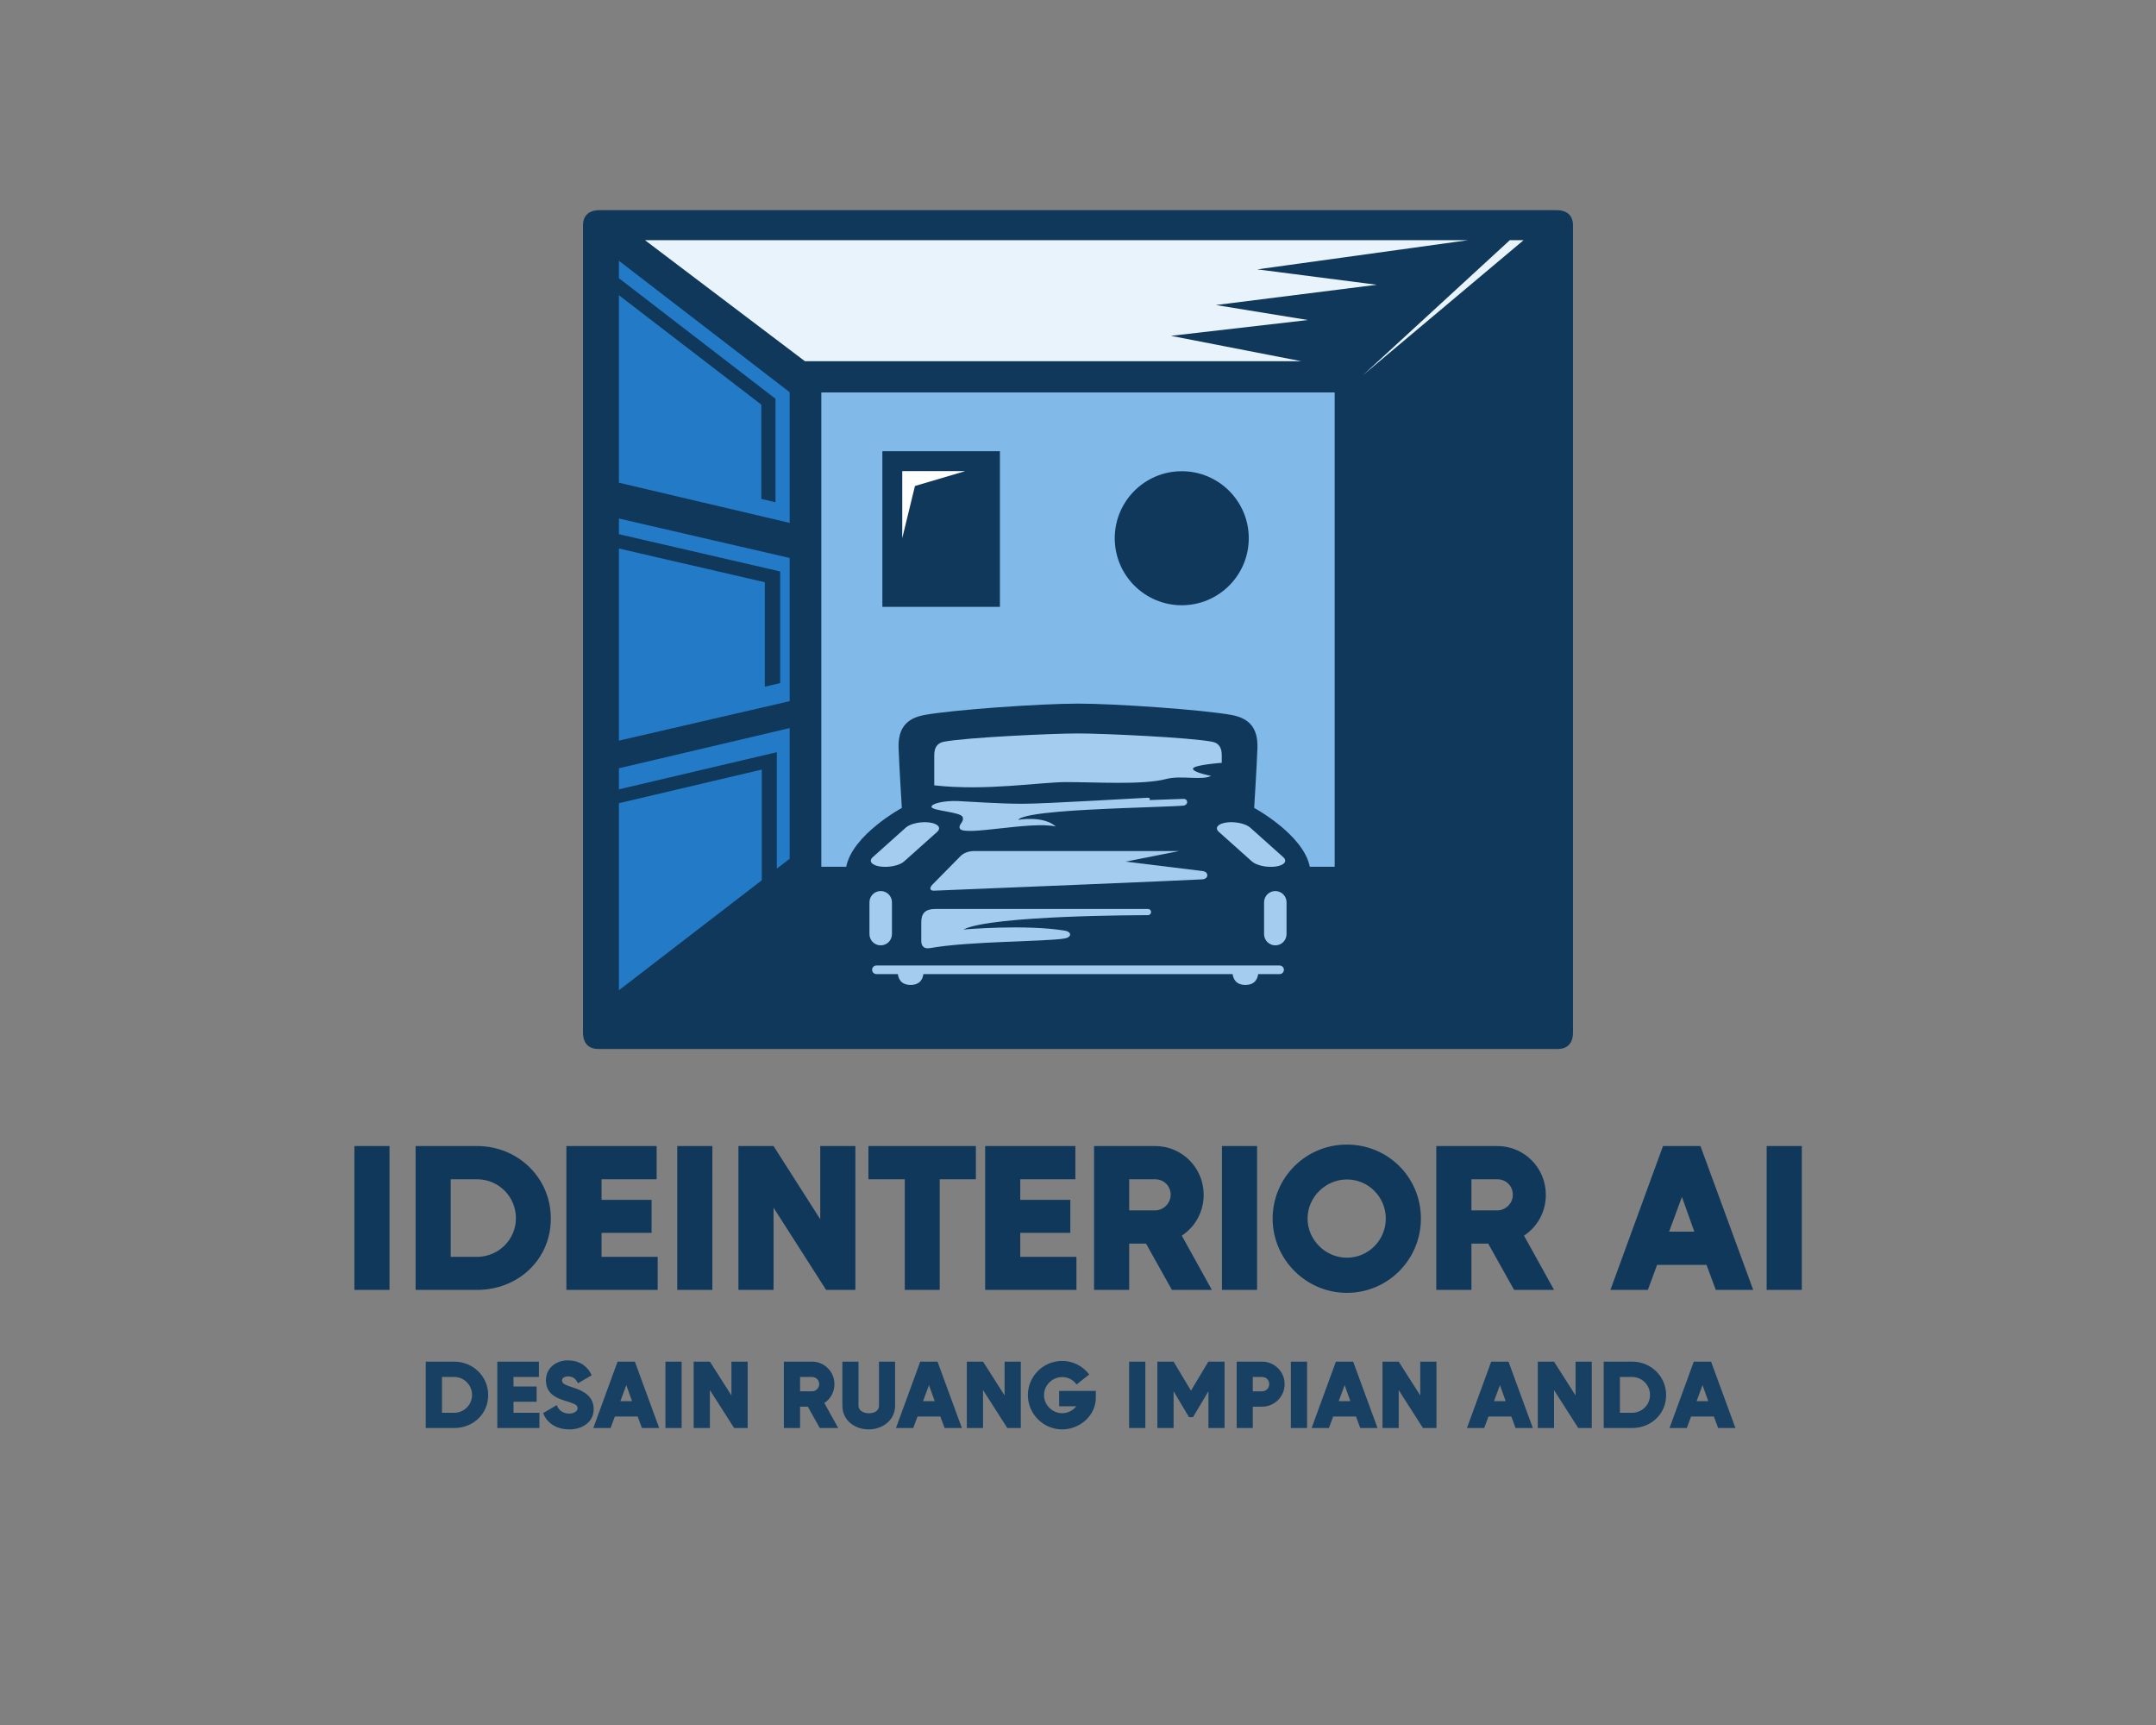 <?xml version="1.0" encoding="UTF-8" standalone="no" ?>
<!DOCTYPE svg PUBLIC "-//W3C//DTD SVG 1.1//EN" "http://www.w3.org/Graphics/SVG/1.1/DTD/svg11.dtd">
<svg xmlns="http://www.w3.org/2000/svg" xmlns:xlink="http://www.w3.org/1999/xlink" version="1.1" width="1280" height="1024" viewBox="0 0 1280 1024" xml:space="preserve">
<rect x="0" y="0" width="1280" height="1024" fill="#808080" stroke="none"/>
<desc>Created with Fabric.js 5.3.0</desc>
<defs>
</defs>
<g transform="matrix(1 0 0 1 640 512)" id="background-logo"  >
<rect style="stroke: none; stroke-width: 0; stroke-dasharray: none; stroke-linecap: butt; stroke-dashoffset: 0; stroke-linejoin: miter; stroke-miterlimit: 4; fill: rgb(255,255,255); fill-opacity: 0; fill-rule: nonzero; opacity: 1;"  paint-order="stroke"  x="-640" y="-512" rx="0" ry="0" width="1280" height="1024" />
</g>
<g transform="matrix(1.921 0 0 1.921 640 373.728)" id="logo-logo"  >
<g style=""  paint-order="stroke"   >
		<g transform="matrix(0.301 0 0 -0.301 0 0)"  >
<path style="stroke: none; stroke-width: 1; stroke-dasharray: none; stroke-linecap: butt; stroke-dashoffset: 0; stroke-linejoin: miter; stroke-miterlimit: 4; fill: rgb(16,56,91); fill-rule: nonzero; opacity: 1;"  paint-order="stroke"  transform=" translate(-999.997, -750)" d="M 1491.33 1180.57 L 508.668 1180.57 C 497.543 1180.57 491.754 1174.79 491.754 1164.9 L 491.754 336.352 C 491.754 325.211 497.543 319.43 507.426 319.43 L 1000 319.43 L 1492.58 319.43 C 1502.46 319.43 1508.24 325.211 1508.24 336.352 L 1508.24 1164.9 C 1508.24 1174.79 1502.46 1180.57 1491.33 1180.57" stroke-linecap="round" />
</g>
		<g transform="matrix(0.301 0 0 -0.301 -6.644 -101.623)"  >
<path style="stroke: none; stroke-width: 1; stroke-dasharray: none; stroke-linecap: butt; stroke-dashoffset: 0; stroke-linejoin: miter; stroke-miterlimit: 4; fill: rgb(233,243,251); fill-rule: nonzero; opacity: 1;"  paint-order="stroke"  transform=" translate(-977.942, -1087.35)" d="M 1236.09 1067.52 L 1141.62 1082.91 L 1306.84 1103.72 L 1184.08 1119.53 L 1400.47 1149.49 L 1000 1149.49 L 555.414 1149.49 L 719.652 1025.21 L 1000 1025.21 L 1229.43 1025.21 L 1095.43 1051.29 L 1236.09 1067.52" stroke-linecap="round" />
</g>
		<g transform="matrix(0.301 0 0 -0.301 112.887 -99.47)"  >
<path style="stroke: none; stroke-width: 1; stroke-dasharray: none; stroke-linecap: butt; stroke-dashoffset: 0; stroke-linejoin: miter; stroke-miterlimit: 4; fill: rgb(233,243,251); fill-rule: nonzero; opacity: 1;"  paint-order="stroke"  transform=" translate(-1374.74, -1080.205)" d="M 1443.05 1149.49 L 1292.27 1010.92 L 1457.21 1149.49 z" stroke-linecap="round" />
</g>
		<g transform="matrix(0.301 0 0 -0.301 -115.495 -73.464)"  >
<path style="stroke: none; stroke-width: 1; stroke-dasharray: none; stroke-linecap: butt; stroke-dashoffset: 0; stroke-linejoin: miter; stroke-miterlimit: 4; fill: rgb(35,123,199); fill-rule: nonzero; opacity: 1;"  paint-order="stroke"  transform=" translate(-616.596, -993.872)" d="M 528.93 1128.42 L 528.93 1110.52 L 689.711 986.758 L 689.711 880.508 L 689.691 880.508 L 675.133 883.938 L 675.133 980.73 L 528.93 1093.05 L 528.93 900.586 L 704.262 859.324 L 704.262 993.477 L 528.93 1128.42" stroke-linecap="round" />
</g>
		<g transform="matrix(0.301 0 0 -0.301 -115.495 -0.001)"  >
<path style="stroke: none; stroke-width: 1; stroke-dasharray: none; stroke-linecap: butt; stroke-dashoffset: 0; stroke-linejoin: miter; stroke-miterlimit: 4; fill: rgb(35,123,199); fill-rule: nonzero; opacity: 1;"  paint-order="stroke"  transform=" translate(-616.596, -750.004)" d="M 528.93 864.023 L 528.93 847.93 L 694.496 809.668 L 694.496 695.039 L 678.754 691.406 L 678.754 798.594 L 528.93 833.223 L 528.93 750 L 528.93 635.984 L 704.262 676.504 L 704.262 750 L 704.262 823.496 L 528.93 864.023" stroke-linecap="round" />
</g>
		<g transform="matrix(0.301 0 0 -0.301 -119.808 77.36)"  >
<path style="stroke: none; stroke-width: 1; stroke-dasharray: none; stroke-linecap: butt; stroke-dashoffset: 0; stroke-linejoin: miter; stroke-miterlimit: 4; fill: rgb(35,123,199); fill-rule: nonzero; opacity: 1;"  paint-order="stroke"  transform=" translate(-602.279, -493.194)" d="M 675.629 606.477 L 528.93 571.953 L 528.93 379.91 L 675.629 492.809 L 675.629 606.477" stroke-linecap="round" />
</g>
		<g transform="matrix(0.301 0 0 -0.301 -115.495 52.327)"  >
<path style="stroke: none; stroke-width: 1; stroke-dasharray: none; stroke-linecap: butt; stroke-dashoffset: 0; stroke-linejoin: miter; stroke-miterlimit: 4; fill: rgb(35,123,199); fill-rule: nonzero; opacity: 1;"  paint-order="stroke"  transform=" translate(-616.596, -576.295)" d="M 528.93 607.742 L 528.93 586.105 L 691.078 624.258 L 691.078 504.707 L 689.613 503.586 L 704.262 514.855 L 704.262 649.004 L 528.93 607.742" stroke-linecap="round" />
</g>
		<g transform="matrix(0.301 0 0 -0.301 -0 0)"  >
<path style="stroke: none; stroke-width: 1; stroke-dasharray: none; stroke-linecap: butt; stroke-dashoffset: 0; stroke-linejoin: miter; stroke-miterlimit: 4; fill: rgb(129,185,233); fill-rule: nonzero; opacity: 1;"  paint-order="stroke"  transform=" translate(-999.996, -750)" d="M 1106.52 774.973 C 1068.54 774.973 1037.73 805.781 1037.73 843.77 C 1037.73 881.758 1068.54 912.566 1106.52 912.566 C 1144.53 912.566 1175.33 881.758 1175.33 843.77 C 1175.33 805.781 1144.53 774.973 1106.52 774.973 z M 919.82 773.301 L 799.137 773.301 L 799.137 933.105 L 919.82 933.105 Z M 736.441 993.477 L 736.441 506.523 L 762.016 506.523 C 768.629 539.641 819.117 566.895 819.117 566.895 C 819.117 566.895 816.313 611.836 815.785 628.484 C 815.16 648.254 823.48 658.867 842.418 662.336 C 871.41 667.637 961.156 673.984 1000 673.984 C 1038.85 673.984 1128.59 667.637 1157.58 662.336 C 1176.52 658.867 1184.84 648.254 1184.22 628.484 C 1183.69 611.836 1180.88 566.895 1180.88 566.895 C 1180.88 566.895 1231.37 539.641 1237.99 506.523 L 1263.55 506.523 L 1263.55 993.477 L 736.441 993.477" stroke-linecap="round" />
</g>
		<g transform="matrix(0.301 0 0 -0.301 -44.585 -38.609)"  >
<path style="stroke: none; stroke-width: 1; stroke-dasharray: none; stroke-linecap: butt; stroke-dashoffset: 0; stroke-linejoin: miter; stroke-miterlimit: 4; fill: rgb(255,255,255); fill-rule: nonzero; opacity: 1;"  paint-order="stroke"  transform=" translate(-851.993, -878.168)" d="M 819.672 843.77 L 819.672 912.566 L 884.313 912.566 L 832.711 897.313 L 819.672 843.77" stroke-linecap="round" />
</g>
		<g transform="matrix(0.301 0 0 -0.301 -53.48 66.423)"  >
<path style="stroke: none; stroke-width: 1; stroke-dasharray: none; stroke-linecap: butt; stroke-dashoffset: 0; stroke-linejoin: miter; stroke-miterlimit: 4; fill: rgb(164,204,239); fill-rule: nonzero; opacity: 1;"  paint-order="stroke"  transform=" translate(-822.464, -529.501)" d="M 855.484 542.441 C 860.082 546.543 856.625 550.879 847.75 552.109 L 847.75 552.109 C 838.891 553.34 827.973 550.996 823.363 546.887 L 789.449 516.57 C 784.84 512.441 788.305 508.113 797.172 506.895 L 797.172 506.895 C 806.039 505.664 816.957 507.988 821.566 512.117 L 855.484 542.441" stroke-linecap="round" />
</g>
		<g transform="matrix(0.301 0 0 -0.301 -60.976 89.191)"  >
<path style="stroke: none; stroke-width: 1; stroke-dasharray: none; stroke-linecap: butt; stroke-dashoffset: 0; stroke-linejoin: miter; stroke-miterlimit: 4; fill: rgb(164,204,239); fill-rule: nonzero; opacity: 1;"  paint-order="stroke"  transform=" translate(-797.578, -453.92)" d="M 809.125 437.582 C 809.125 431.199 803.961 426.039 797.582 426.039 L 797.582 426.039 C 791.195 426.039 786.031 431.199 786.031 437.582 L 786.031 470.25 C 786.031 476.621 791.195 481.801 797.582 481.801 L 797.582 481.801 C 803.961 481.801 809.125 476.621 809.125 470.25 L 809.125 437.582" stroke-linecap="round" />
</g>
		<g transform="matrix(0.301 0 0 -0.301 53.482 66.423)"  >
<path style="stroke: none; stroke-width: 1; stroke-dasharray: none; stroke-linecap: butt; stroke-dashoffset: 0; stroke-linejoin: miter; stroke-miterlimit: 4; fill: rgb(164,204,239); fill-rule: nonzero; opacity: 1;"  paint-order="stroke"  transform=" translate(-1177.537, -529.501)" d="M 1144.51 542.441 C 1139.92 546.543 1143.38 550.879 1152.25 552.109 L 1152.25 552.109 C 1161.11 553.34 1172.03 550.996 1176.64 546.887 L 1210.55 516.57 C 1215.16 512.441 1211.7 508.113 1202.83 506.895 L 1202.83 506.895 C 1193.96 505.664 1183.05 507.988 1178.44 512.117 L 1144.51 542.441" stroke-linecap="round" />
</g>
		<g transform="matrix(0.301 0 0 -0.301 60.978 89.191)"  >
<path style="stroke: none; stroke-width: 1; stroke-dasharray: none; stroke-linecap: butt; stroke-dashoffset: 0; stroke-linejoin: miter; stroke-miterlimit: 4; fill: rgb(164,204,239); fill-rule: nonzero; opacity: 1;"  paint-order="stroke"  transform=" translate(-1202.42, -453.92)" d="M 1190.88 437.582 C 1190.88 431.199 1196.04 426.039 1202.42 426.039 L 1202.42 426.039 C 1208.81 426.039 1213.96 431.199 1213.96 437.582 L 1213.96 470.25 C 1213.96 476.621 1208.81 481.801 1202.42 481.801 L 1202.42 481.801 C 1196.04 481.801 1190.88 476.621 1190.88 470.25 L 1190.88 437.582" stroke-linecap="round" />
</g>
		<g transform="matrix(0.301 0 0 -0.301 0.002 106.805)"  >
<path style="stroke: none; stroke-width: 1; stroke-dasharray: none; stroke-linecap: butt; stroke-dashoffset: 0; stroke-linejoin: miter; stroke-miterlimit: 4; fill: rgb(164,204,239); fill-rule: nonzero; opacity: 1;"  paint-order="stroke"  transform=" translate(-1000.004, -395.446)" d="M 1206.97 405.43 L 793.031 405.43 C 790.59 405.43 788.598 403.441 788.598 401 C 788.598 398.539 790.59 396.559 793.031 396.559 L 815.043 396.559 C 815.563 392.32 817.953 385.461 828.129 385.461 C 838.305 385.461 840.707 392.32 841.227 396.559 L 1000 396.559 L 1158.77 396.559 C 1159.3 392.32 1161.7 385.461 1171.88 385.461 C 1182.05 385.461 1184.43 392.32 1184.96 396.559 L 1206.97 396.559 C 1209.41 396.559 1211.41 398.539 1211.41 401 C 1211.41 403.441 1209.41 405.43 1206.97 405.43" stroke-linecap="round" />
</g>
		<g transform="matrix(0.301 0 0 -0.301 -12.924 92.413)"  >
<path style="stroke: none; stroke-width: 1; stroke-dasharray: none; stroke-linecap: butt; stroke-dashoffset: 0; stroke-linejoin: miter; stroke-miterlimit: 4; fill: rgb(164,204,239); fill-rule: nonzero; opacity: 1;"  paint-order="stroke"  transform=" translate(-957.094, -443.223)" d="M 1071.58 463.422 L 853.656 463.422 C 843.461 463.422 839.098 459.121 839.098 449.762 L 839.098 430.711 C 839.098 425.41 841.684 422.078 848.344 423.262 L 848.344 423.25 C 887.691 430.352 966.344 429.781 986.188 433.078 C 993.891 434.359 993.695 439.922 986.617 441.109 C 946.246 447.879 882.379 442.32 882.379 442.32 C 911.508 457.031 1066.93 457.031 1071.58 457.031 C 1076.23 457.031 1076.29 463.422 1071.58 463.422" stroke-linecap="round" />
</g>
		<g transform="matrix(0.301 0 0 -0.301 -2.831 74.57)"  >
<path style="stroke: none; stroke-width: 1; stroke-dasharray: none; stroke-linecap: butt; stroke-dashoffset: 0; stroke-linejoin: miter; stroke-miterlimit: 4; fill: rgb(164,204,239); fill-rule: nonzero; opacity: 1;"  paint-order="stroke"  transform=" translate(-990.601, -502.454)" d="M 1127.89 502.285 C 1121.37 503.027 1048.83 511.973 1048.83 511.973 L 1103.75 522.793 L 893.297 522.793 C 887.164 522.793 882.281 520.605 879.242 517.5 L 850.621 488.441 C 847.035 484.789 848.031 481.969 852.074 482.121 C 897.055 483.961 1117.81 492.988 1127.89 493.789 C 1134.43 494.32 1134.41 501.563 1127.89 502.285" stroke-linecap="round" />
</g>
		<g transform="matrix(0.301 0 0 -0.301 -5.764 57.094)"  >
<path style="stroke: none; stroke-width: 1; stroke-dasharray: none; stroke-linecap: butt; stroke-dashoffset: 0; stroke-linejoin: miter; stroke-miterlimit: 4; fill: rgb(164,204,239); fill-rule: nonzero; opacity: 1;"  paint-order="stroke"  transform=" translate(-980.862, -560.469)" d="M 878.754 545.801 C 876.684 550.059 883.48 552.449 881.539 557.727 C 879.594 562.996 850.18 564.102 849.633 567.988 C 849.078 571.875 864.059 574.648 876.547 574.102 C 889.027 573.535 919.273 571.316 943.129 571.316 C 966.977 571.316 1069 577.512 1071.5 577.512 C 1074 577.512 1074.22 576.152 1073.38 575.117 C 1073.38 575.117 1103.2 576.191 1108.2 576.328 C 1113.2 576.465 1113.61 570.09 1108.2 569.395 C 1102.79 568.699 1043.2 566.895 1028.03 566.063 C 1012.83 565.234 944.586 562.734 938.551 554.824 C 938.551 554.824 964.242 559.512 977.25 547.969 C 951.762 553.887 882.789 537.559 878.754 545.801" stroke-linecap="round" />
</g>
		<g transform="matrix(0.301 0 0 -0.301 0.002 40.42)"  >
<path style="stroke: none; stroke-width: 1; stroke-dasharray: none; stroke-linecap: butt; stroke-dashoffset: 0; stroke-linejoin: miter; stroke-miterlimit: 4; fill: rgb(164,204,239); fill-rule: nonzero; opacity: 1;"  paint-order="stroke"  transform=" translate(-1000.003, -615.822)" d="M 1000 643.469 C 1026.78 643.469 1115.41 639.297 1137.81 634.941 C 1145.1 633.516 1147.6 628.281 1147.6 620.996 C 1147.6 615.801 1147.6 613.301 1147.6 613.301 C 1147.6 613.301 1118.05 611.133 1118.05 607.258 C 1118.05 603.379 1136.64 599.91 1136.64 599.91 C 1127.48 594.922 1105.76 600.723 1090.59 596.719 C 1066.72 590.41 1018.87 593.535 988.07 593.535 C 961.227 593.535 905.258 584.172 852.406 590.195 C 852.406 590.195 852.406 615.801 852.406 620.996 C 852.406 628.281 854.898 633.516 862.184 634.941 C 884.586 639.297 973.227 643.469 1000 643.469" stroke-linecap="round" />
</g>
</g>
</g>
<g transform="matrix(1.921 0 0 1.921 640.062 723.454)" id="text-logo"  >
<g style=""  paint-order="stroke"   >
		<g transform="matrix(1 0 0 1 0 0)" id="text-logo-path-0"  >
<path style="stroke: none; stroke-width: 0; stroke-dasharray: none; stroke-linecap: butt; stroke-dashoffset: 0; stroke-linejoin: miter; stroke-miterlimit: 4; fill: rgb(16,56,91); fill-rule: nonzero; opacity: 1;"  paint-order="stroke"  transform=" translate(-227.695, 22)" d="M 4.03 -44.46 L 4.03 0 L 14.88 0 L 14.88 -44.46 Z M 41.92 -44.46 L 22.95 -44.46 L 22.95 0 L 41.92 0 C 54.6 0 64.74 -9.36 64.74 -22.04 C 64.74 -34.65 54.6 -44.46 41.92 -44.46 Z M 33.8 -10.21 L 33.8 -34.19 L 41.92 -34.19 C 48.62 -34.19 53.95 -28.8 53.95 -22.16 C 53.95 -15.47 48.49 -10.21 41.92 -10.21 Z M 80.41 -10.21 L 80.41 -17.62 L 95.88 -17.62 L 95.88 -27.82 L 80.41 -27.82 L 80.41 -34.19 L 97.44 -34.19 L 97.44 -44.46 L 69.55 -44.46 L 69.55 0 L 97.76 0 L 97.76 -10.21 Z M 103.81 -44.46 L 103.81 0 L 114.66 0 L 114.66 -44.46 Z M 148 -44.46 L 148 -21.84 L 133.57 -44.46 L 122.72 -44.46 L 122.72 0 L 133.57 0 L 133.57 -25.41 L 149.82 0 L 158.86 0 L 158.86 -44.46 Z M 196.1 -34.19 L 196.1 -44.46 L 162.89 -44.46 L 162.89 -34.19 L 174.13 -34.19 L 174.13 0 L 184.92 0 L 184.92 -34.19 Z M 209.82 -10.21 L 209.82 -17.62 L 225.29 -17.62 L 225.29 -27.82 L 209.82 -27.82 L 209.82 -34.19 L 226.85 -34.19 L 226.85 -44.46 L 198.97 -44.46 L 198.97 0 L 227.18 0 L 227.18 -10.21 Z M 248.69 -14.3 L 256.69 0 L 269.03 0 L 259.74 -16.77 C 264.03 -19.57 266.5 -24.31 266.5 -29.38 C 266.5 -37.77 259.81 -44.46 251.48 -44.46 L 232.63 -44.46 L 232.63 0 L 243.49 0 L 243.49 -14.3 Z M 243.49 -24.57 L 243.49 -34.19 L 251.48 -34.19 C 254.21 -34.19 256.3 -32.11 256.3 -29.38 C 256.3 -26.78 254.08 -24.57 251.48 -24.57 Z M 272.15 -44.46 L 272.15 0 L 283.01 0 L 283.01 -44.46 Z M 310.76 0.91 C 323.5 0.91 333.64 -9.43 333.64 -22.04 C 333.64 -34.84 323.44 -44.91 310.76 -44.91 C 298.03 -44.91 287.82 -34.65 287.82 -22.04 C 287.82 -9.49 298.09 0.91 310.76 0.91 Z M 298.61 -22.04 C 298.61 -28.67 304.2 -34.13 310.76 -34.13 C 317.46 -34.13 322.79 -28.67 322.79 -22.04 C 322.79 -15.41 317.46 -9.95 310.76 -9.95 C 304.13 -9.95 298.61 -15.47 298.61 -22.04 Z M 354.44 -14.3 L 362.44 0 L 374.79 0 L 365.5 -16.77 C 369.79 -19.57 372.25 -24.31 372.25 -29.38 C 372.25 -37.77 365.56 -44.46 357.24 -44.46 L 338.39 -44.46 L 338.39 0 L 349.25 0 L 349.25 -14.3 Z M 349.25 -24.57 L 349.25 -34.19 L 357.24 -34.19 C 359.97 -34.19 362.05 -32.11 362.05 -29.38 C 362.05 -26.78 359.84 -24.57 357.24 -24.57 Z M 424.77 0 L 436.34 0 L 420.03 -44.46 L 408.46 -44.46 L 392.21 0 L 403.78 0 L 406.64 -7.74 L 421.91 -7.74 Z M 410.34 -18 L 414.31 -28.73 L 418.14 -18 Z M 440.5 -44.46 L 440.5 0 L 451.36 0 L 451.36 -44.46 Z" stroke-linecap="round" />
</g>
</g>
</g>
<g transform="matrix(1.921 0 0 1.921 641.542 828.037)" id="tagline-89913dec-6ff6-42d0-93e2-6215c84bf321-logo"  >
<g style=""  paint-order="stroke"   >
		<g transform="matrix(1 0 0 1 0 0)" id="tagline-89913dec-6ff6-42d0-93e2-6215c84bf321-logo-path-0"  >
<path style="stroke: none; stroke-width: 0; stroke-dasharray: none; stroke-linecap: butt; stroke-dashoffset: 0; stroke-linejoin: miter; stroke-miterlimit: 4; fill: rgb(24,64,98); fill-rule: nonzero; opacity: 1;"  paint-order="stroke"  transform=" translate(-204.24, 10.245)" d="M 10.62 -20.52 L 1.86 -20.52 L 1.86 0 L 10.62 0 C 16.47 0 21.15 -4.32 21.15 -10.17 C 21.15 -15.99 16.47 -20.52 10.62 -20.52 Z M 6.87 -4.71 L 6.87 -15.78 L 10.62 -15.78 C 13.71 -15.78 16.17 -13.29 16.17 -10.23 C 16.17 -7.14 13.65 -4.71 10.62 -4.71 Z M 28.98 -4.71 L 28.98 -8.13 L 36.12 -8.13 L 36.12 -12.84 L 28.98 -12.84 L 28.98 -15.78 L 36.84 -15.78 L 36.84 -20.52 L 23.97 -20.52 L 23.97 0 L 36.99 0 L 36.99 -4.71 Z M 46.26 0.42 C 50.07 0.42 53.76 -1.71 53.76 -5.82 C 53.76 -9.87 50.58 -11.55 47.13 -12.6 C 46.2 -12.9 45.51 -13.17 45.06 -13.38 C 44.43 -13.68 43.98 -14.01 43.98 -14.76 C 43.98 -15.63 45.09 -15.96 45.78 -15.96 C 47.4 -15.96 48.21 -15.24 48.9 -13.83 L 53.16 -16.32 C 51.69 -19.35 49.14 -20.91 45.78 -20.91 C 42.12 -20.91 39 -18.54 39 -14.76 C 39 -10.89 41.76 -9.36 45.09 -8.37 C 46.14 -8.07 46.89 -7.8 47.4 -7.59 C 48.09 -7.32 48.78 -6.96 48.78 -6.12 C 48.78 -5.01 47.28 -4.47 46.38 -4.47 C 44.43 -4.47 43.08 -5.22 42.33 -7.08 L 38.13 -4.62 C 39.48 -1.17 42.66 0.42 46.26 0.42 Z M 68.67 0 L 74.01 0 L 66.48 -20.52 L 61.14 -20.52 L 53.64 0 L 58.98 0 L 60.3 -3.57 L 67.35 -3.57 Z M 62.01 -8.31 L 63.84 -13.26 L 65.61 -8.31 Z M 75.93 -20.52 L 75.93 0 L 80.94 0 L 80.94 -20.52 Z M 96.33 -20.52 L 96.33 -10.08 L 89.67 -20.52 L 84.66 -20.52 L 84.66 0 L 89.67 0 L 89.67 -11.73 L 97.17 0 L 101.34 0 L 101.34 -20.52 Z M 119.94 -6.6 L 123.63 0 L 129.33 0 L 125.04 -7.74 C 127.02 -9.03 128.16 -11.22 128.16 -13.56 C 128.16 -17.43 125.07 -20.52 121.23 -20.52 L 112.53 -20.52 L 112.53 0 L 117.54 0 L 117.54 -6.6 Z M 117.54 -11.34 L 117.54 -15.78 L 121.23 -15.78 C 122.49 -15.78 123.45 -14.82 123.45 -13.56 C 123.45 -12.36 122.43 -11.34 121.23 -11.34 Z M 146.91 -6.9 L 146.91 -20.52 L 141.93 -20.52 L 141.93 -6.9 C 141.93 -5.16 140.25 -4.56 138.75 -4.56 C 137.37 -4.56 135.6 -5.28 135.6 -6.9 L 135.6 -20.52 L 130.62 -20.52 L 130.62 -6.9 C 130.62 -2.34 134.49 0.42 138.75 0.42 C 143.04 0.42 146.91 -2.43 146.91 -6.9 Z M 162.21 0 L 167.55 0 L 160.02 -20.52 L 154.68 -20.52 L 147.18 0 L 152.52 0 L 153.84 -3.57 L 160.89 -3.57 Z M 155.55 -8.31 L 157.38 -13.26 L 159.15 -8.31 Z M 180.75 -20.52 L 180.75 -10.08 L 174.09 -20.52 L 169.08 -20.52 L 169.08 0 L 174.09 0 L 174.09 -11.73 L 181.59 0 L 185.76 0 L 185.76 -20.52 Z M 208.95 -9.42 L 208.95 -11.46 L 197.61 -11.46 L 197.61 -6.72 L 202.89 -6.72 C 201.84 -5.37 200.25 -4.59 198.54 -4.59 C 195.48 -4.59 192.93 -7.14 192.93 -10.17 C 192.93 -13.23 195.51 -15.75 198.54 -15.75 C 200.4 -15.75 201.87 -14.94 203.01 -13.47 L 206.91 -16.56 C 204.87 -19.2 201.9 -20.73 198.54 -20.73 C 192.66 -20.73 187.95 -15.99 187.95 -10.17 C 187.95 -4.32 192.75 0.42 198.54 0.42 C 204 0.42 208.95 -3.84 208.95 -9.42 Z M 219.24 -20.52 L 219.24 0 L 224.25 0 L 224.25 -20.52 Z M 243.75 -20.49 L 243.72 -20.52 L 238.35 -11.55 L 232.98 -20.52 L 227.97 -20.52 L 227.97 0 L 232.98 0 L 232.98 -11.37 L 237.75 -3.36 L 238.98 -3.36 L 243.75 -11.37 L 243.75 0 L 248.73 0 L 248.73 -20.52 L 243.75 -20.52 Z M 260.31 -20.52 L 252.48 -20.52 L 252.48 0 L 257.46 0 L 257.46 -6.6 L 260.31 -6.6 C 264.18 -6.6 267.3 -9.72 267.3 -13.56 C 267.3 -17.4 264.18 -20.52 260.31 -20.52 Z M 257.46 -11.34 L 257.46 -15.78 L 260.31 -15.78 C 261.6 -15.78 262.53 -14.85 262.53 -13.56 C 262.53 -12.3 261.57 -11.34 260.31 -11.34 Z M 269.22 -20.52 L 269.22 0 L 274.23 0 L 274.23 -20.52 Z M 290.67 0 L 296.01 0 L 288.48 -20.52 L 283.14 -20.52 L 275.64 0 L 280.98 0 L 282.3 -3.57 L 289.35 -3.57 Z M 284.01 -8.31 L 285.84 -13.26 L 287.61 -8.31 Z M 309.21 -20.52 L 309.21 -10.08 L 302.55 -20.52 L 297.54 -20.52 L 297.54 0 L 302.55 0 L 302.55 -11.73 L 310.05 0 L 314.22 0 L 314.22 -20.52 Z M 338.67 0 L 344.01 0 L 336.48 -20.52 L 331.14 -20.52 L 323.64 0 L 328.98 0 L 330.3 -3.57 L 337.35 -3.57 Z M 332.01 -8.31 L 333.84 -13.26 L 335.61 -8.31 Z M 357.21 -20.52 L 357.21 -10.08 L 350.55 -20.52 L 345.54 -20.52 L 345.54 0 L 350.55 0 L 350.55 -11.73 L 358.05 0 L 362.22 0 L 362.22 -20.52 Z M 374.67 -20.52 L 365.91 -20.52 L 365.91 0 L 374.67 0 C 380.52 0 385.2 -4.32 385.2 -10.17 C 385.2 -15.99 380.52 -20.52 374.67 -20.52 Z M 370.92 -4.71 L 370.92 -15.78 L 374.67 -15.78 C 377.76 -15.78 380.22 -13.29 380.22 -10.23 C 380.22 -7.14 377.7 -4.71 374.67 -4.71 Z M 401.28 0 L 406.62 0 L 399.09 -20.52 L 393.75 -20.52 L 386.25 0 L 391.59 0 L 392.91 -3.57 L 399.96 -3.57 Z M 394.62 -8.31 L 396.45 -13.26 L 398.22 -8.31 Z" stroke-linecap="round" />
</g>
</g>
</g>
</svg>